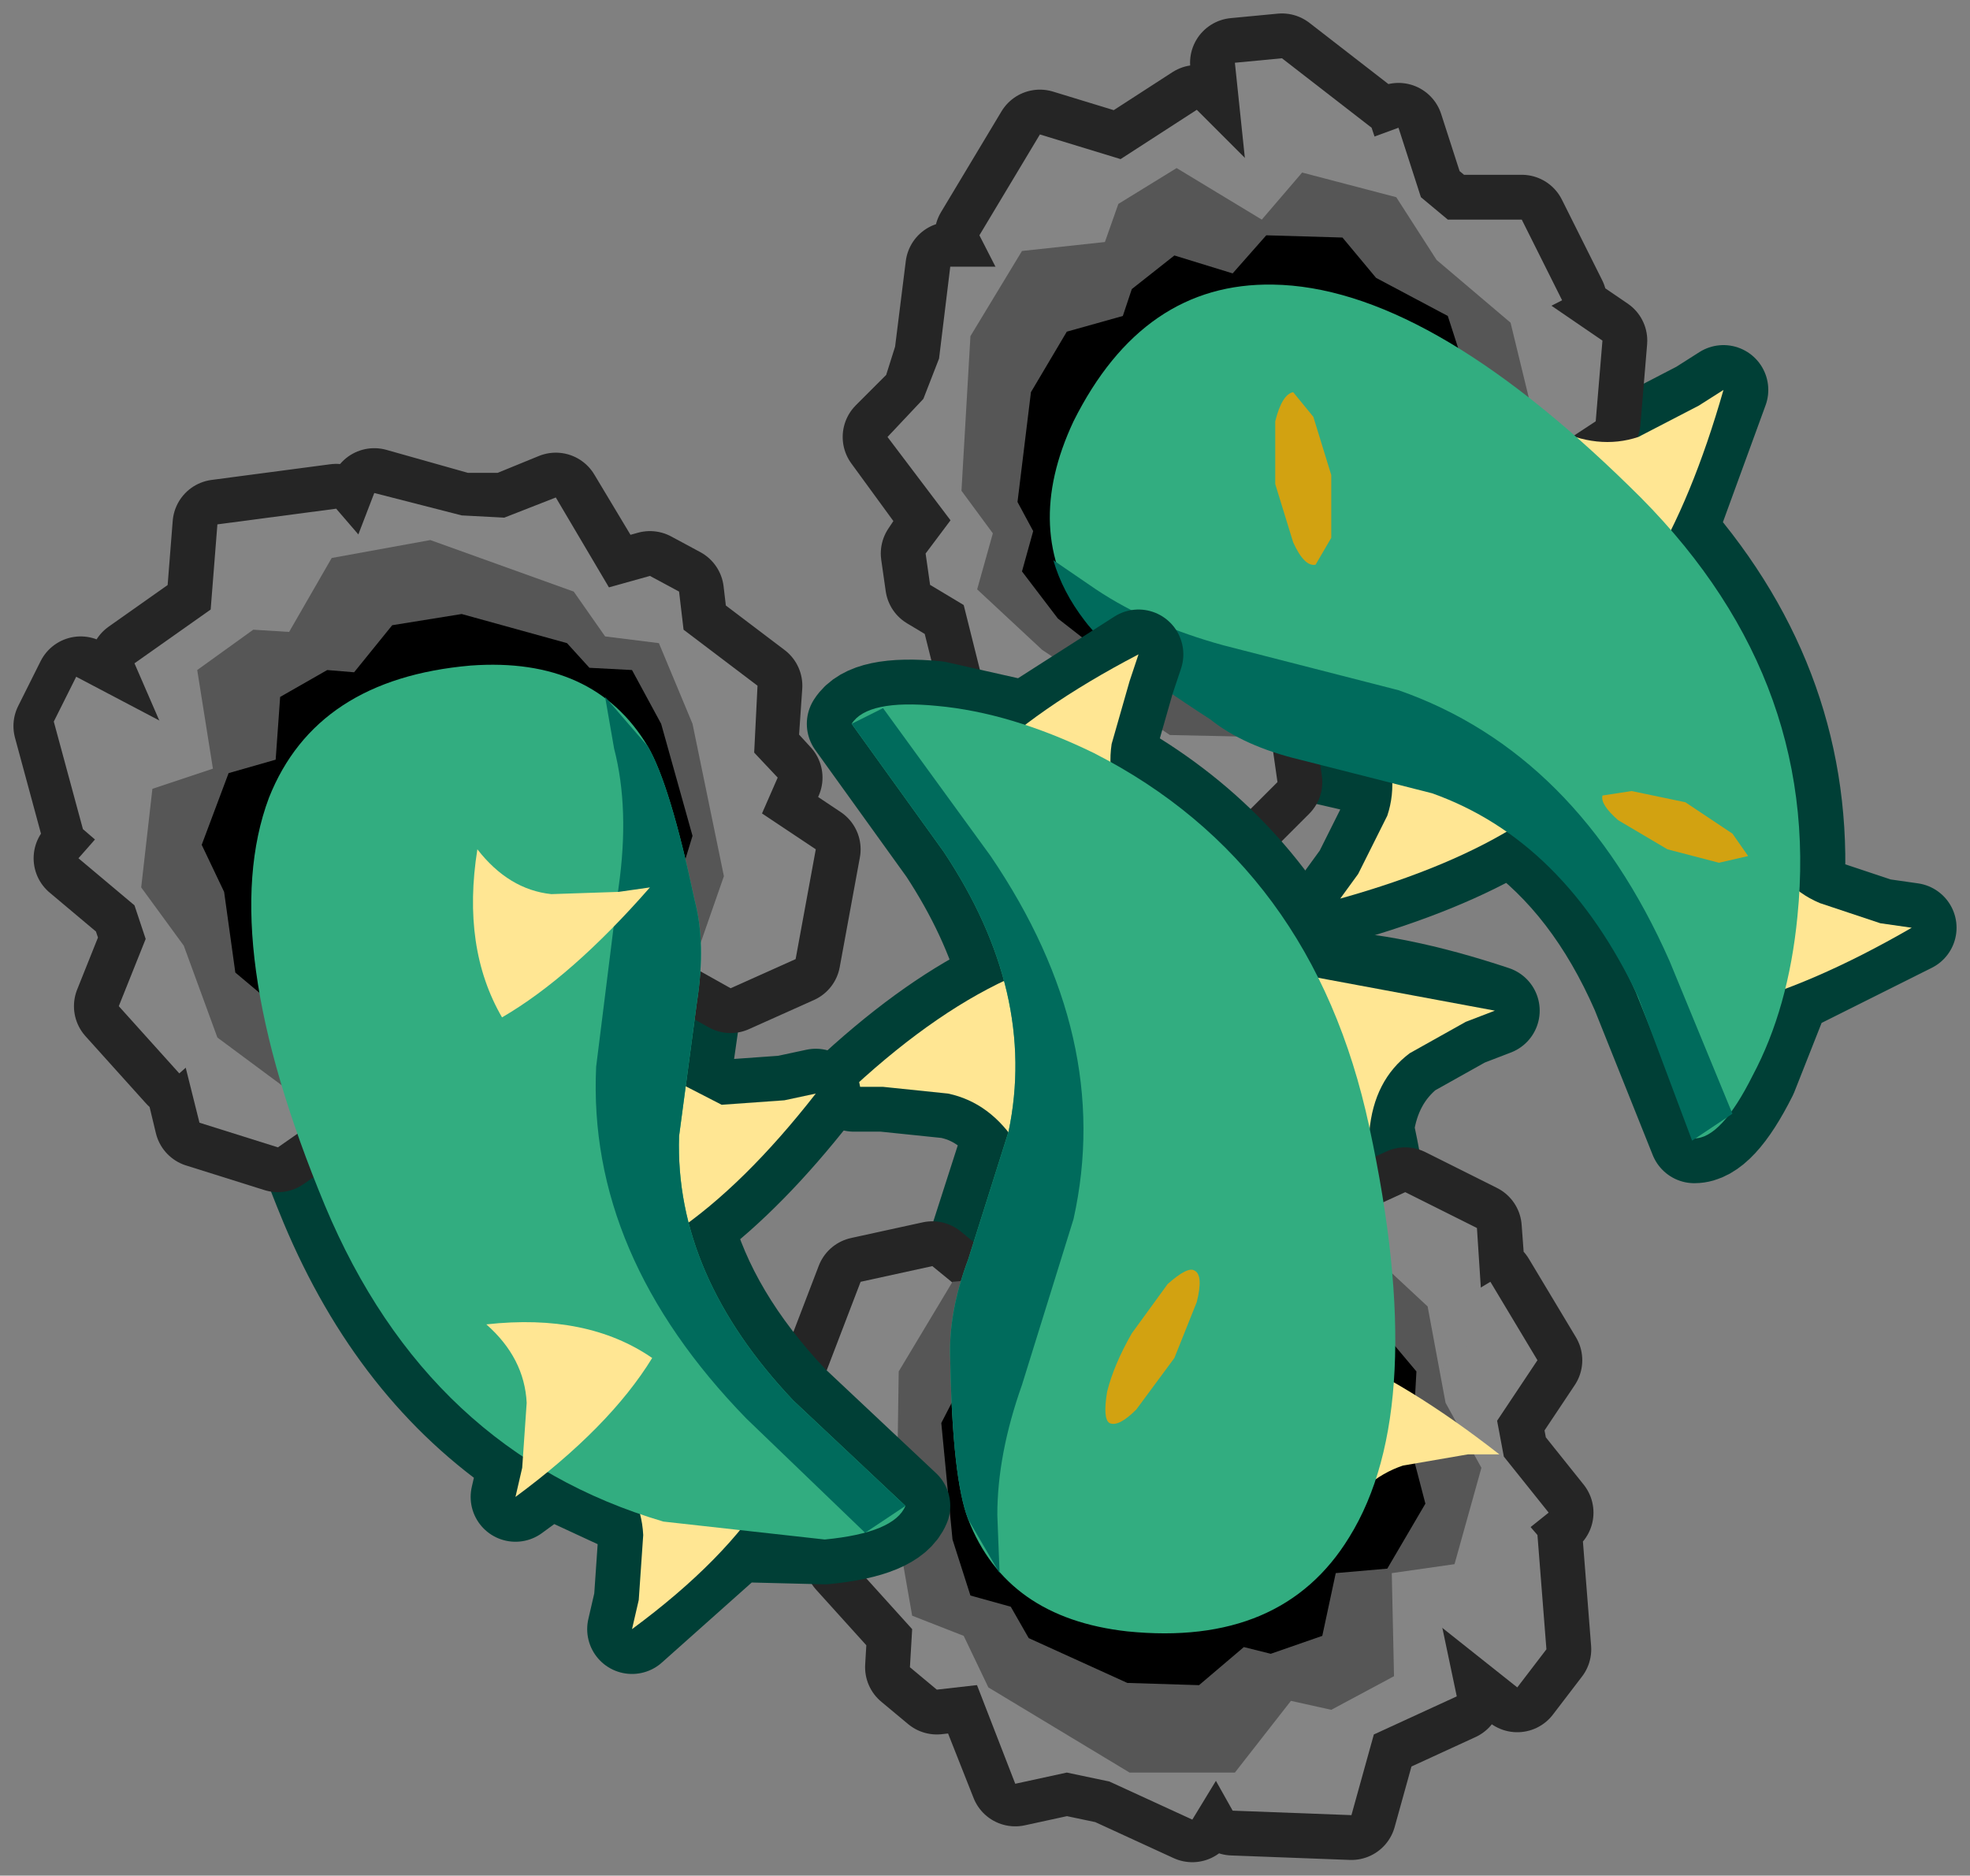 <?xml version="1.0" encoding="UTF-8" standalone="no"?>
<svg xmlns:xlink="http://www.w3.org/1999/xlink" height="41.85px" width="43.95px" xmlns="http://www.w3.org/2000/svg">
  <rect width="100%" height="100%" fill="#808080" stroke="none"/>
  <g transform="matrix(1.0, 0.0, 0.0, 1.0, 21.05, 21.25)">
    <path d="M2.9 -11.85 Q4.45 -14.95 7.35 -14.9 10.3 -14.85 14.15 -11.5 14.85 -11.3 15.5 -11.5 L16.85 -12.2 17.4 -12.55 16.25 -9.4 Q19.35 -5.85 19.1 -1.35 L19.55 -1.1 20.9 -0.65 21.6 -0.55 18.8 0.85 18.05 2.75 Q17.35 4.15 16.75 4.15 L15.45 0.9 Q14.4 -1.5 12.65 -2.75 11.15 -1.85 8.85 -1.2 L9.25 -1.75 9.9 -3.05 10.0 -3.95 8.05 -4.4 Q6.8 -4.7 5.95 -5.3 3.75 -6.75 3.1 -7.5 1.75 -9.4 2.9 -11.85" fill="#ffffff" fill-rule="evenodd" stroke="none"/>
    <path d="M2.9 -11.85 Q4.45 -14.95 7.35 -14.9 10.3 -14.85 14.15 -11.5 14.85 -11.3 15.5 -11.5 L16.85 -12.2 17.4 -12.55 16.25 -9.4 Q19.35 -5.85 19.1 -1.35 L19.55 -1.1 20.9 -0.65 21.6 -0.55 18.8 0.85 18.05 2.75 Q17.35 4.15 16.75 4.15 L15.45 0.9 Q14.4 -1.5 12.65 -2.75 11.15 -1.85 8.85 -1.2 L9.25 -1.75 9.9 -3.05 10.0 -3.95 8.05 -4.4 Q6.8 -4.7 5.95 -5.3 3.75 -6.75 3.1 -7.5 1.75 -9.4 2.9 -11.85 Z" fill="none" stroke="#003f36" stroke-linecap="square" stroke-linejoin="round" stroke-width="2.0"/>
    <path d="M-0.4 -12.35 L-1.25 -11.5 0.1 -9.65 -0.4 -8.9 -0.3 -8.2 0.45 -7.75 0.95 -5.75 2.35 -5.25 2.7 -4.55 3.6 -4.6 3.85 -3.2 6.3 -2.65 7.45 -3.8 7.25 -5.2 4.25 -8.25 4.0 -7.9 2.65 -10.35 1.8 -10.45 2.9 -12.85 2.55 -13.6 3.2 -13.25 7.3 -14.4 7.5 -15.55 8.6 -15.65 8.6 -15.1 10.55 -13.75 10.15 -13.05 12.8 -10.7 14.55 -11.85 14.7 -13.65 13.6 -14.4 13.8 -14.55 12.9 -16.35 11.25 -16.35 10.65 -16.85 10.15 -18.4 Q9.9 -18.25 9.7 -18.2 L9.55 -18.4 7.55 -19.95 6.5 -19.85 6.7 -17.7 5.65 -18.8 3.95 -17.7 2.15 -18.25 0.8 -16.0 1.2 -15.25 0.15 -15.3 -0.1 -13.3 -0.4 -12.35" fill="#ffffff" fill-rule="evenodd" stroke="none"/>
    <path d="M-0.4 -12.35 L-0.1 -13.3 0.15 -15.3 1.2 -15.25 0.8 -16.0 2.15 -18.25 3.95 -17.7 5.65 -18.8 6.7 -17.7 6.5 -19.85 7.55 -19.95 9.55 -18.4 9.7 -18.2 Q9.9 -18.25 10.15 -18.4 L10.65 -16.85 11.25 -16.35 12.9 -16.35 13.8 -14.55 13.6 -14.4 14.7 -13.65 14.55 -11.85 12.8 -10.7 10.15 -13.05 10.55 -13.75 8.6 -15.1 8.6 -15.65 7.5 -15.55 7.3 -14.4 3.2 -13.25 2.55 -13.6 2.9 -12.85 1.8 -10.45 2.65 -10.35 4.0 -7.9 4.25 -8.25 7.25 -5.2 7.45 -3.8 6.3 -2.65 3.85 -3.2 3.6 -4.6 2.7 -4.55 2.35 -5.25 0.95 -5.75 0.45 -7.75 -0.3 -8.2 -0.4 -8.9 0.1 -9.65 -1.25 -11.5 -0.4 -12.35 Z" fill="none" stroke="#252525" stroke-linecap="square" stroke-linejoin="round" stroke-width="2.0"/>
    <path d="M1.9 -13.85 L3.2 -13.25 7.3 -14.4 7.7 -16.75 5.65 -18.8 3.95 -17.7 2.15 -18.25 0.8 -16.0 1.9 -13.85" fill="#858585" fill-rule="evenodd" stroke="none"/>
    <path d="M6.5 -19.85 L6.95 -15.55 8.9 -15.65 10.3 -16.15 9.55 -18.4 7.55 -19.95 6.5 -19.85" fill="#858585" fill-rule="evenodd" stroke="none"/>
    <path d="M10.15 -18.4 L8.65 -17.85 8.6 -15.1 11.25 -13.25 13.8 -14.55 12.9 -16.35 11.25 -16.35 10.65 -16.85 10.15 -18.4" fill="#858585" fill-rule="evenodd" stroke="none"/>
    <path d="M12.8 -14.95 L10.95 -14.45 10.15 -13.05 12.8 -10.7 14.55 -11.85 14.7 -13.65 12.8 -14.95" fill="#858585" fill-rule="evenodd" stroke="none"/>
    <path d="M0.15 -15.3 L-0.1 -13.25 -0.45 -12.35 -1.25 -11.5 0.3 -9.45 1.6 -10.2 2.9 -12.85 1.5 -15.3 0.15 -15.3" fill="#858585" fill-rule="evenodd" stroke="none"/>
    <path d="M2.65 -10.35 L0.95 -10.7 -0.4 -8.9 -0.3 -8.2 0.45 -7.75 0.95 -5.75 2.9 -5.1 4.25 -7.5 2.65 -10.35" fill="#858585" fill-rule="evenodd" stroke="none"/>
    <path d="M7.25 -5.2 L4.25 -8.25 2.2 -5.6 2.7 -4.55 3.6 -4.6 3.85 -3.2 6.3 -2.65 7.45 -3.8 7.25 -5.2" fill="#858585" fill-rule="evenodd" stroke="none"/>
    <path d="M1.1 -9.35 L0.75 -8.1 2.2 -6.75 5.05 -4.85 7.35 -4.8 13.1 -12.2 12.65 -14.05 11.0 -15.45 10.1 -16.85 8.0 -17.4 7.1 -16.35 5.2 -17.5 3.9 -16.7 3.6 -15.85 1.75 -15.65 0.6 -13.75 0.4 -10.3 1.1 -9.35" fill="#565656" fill-rule="evenodd" stroke="none"/>
    <path d="M1.75 -8.5 L2.55 -7.45 4.6 -5.85 6.5 -5.7 11.75 -12.65 11.25 -14.2 9.65 -15.05 8.9 -15.95 7.2 -16.0 6.45 -15.15 5.15 -15.55 4.2 -14.8 4.0 -14.2 2.75 -13.85 1.95 -12.5 1.65 -10.05 2.0 -9.4 1.75 -8.5" fill="#000000" fill-rule="evenodd" stroke="none"/>
    <path d="M9.9 -3.05 L9.25 -1.75 8.85 -1.2 Q11.35 -1.9 12.9 -2.9 11.85 -4.4 9.7 -5.0 10.2 -3.95 9.9 -3.05" fill="#ffe693" fill-rule="evenodd" stroke="none"/>
    <path d="M15.5 -11.5 L16.85 -12.2 17.4 -12.55 Q16.7 -10.1 15.75 -8.55 14.25 -9.55 13.6 -11.7 14.6 -11.2 15.5 -11.5" fill="#ffe693" fill-rule="evenodd" stroke="none"/>
    <path d="M19.55 -1.1 L20.9 -0.65 21.6 -0.55 Q19.35 0.75 17.55 1.2 17.15 -0.6 18.25 -2.6 18.6 -1.5 19.55 -1.1" fill="#ffe693" fill-rule="evenodd" stroke="none"/>
    <path d="M5.95 -5.3 Q6.8 -4.7 8.05 -4.4 L10.9 -3.65 Q13.9 -2.6 15.45 0.9 L16.75 4.15 Q17.35 4.15 18.05 2.75 18.85 1.25 19.05 -0.8 19.6 -6.25 15.3 -10.4 10.75 -14.85 7.35 -14.9 4.45 -14.95 2.9 -11.85 1.75 -9.4 3.1 -7.5 3.75 -6.75 5.95 -5.3" fill="#32ad80" fill-rule="evenodd" stroke="none"/>
    <path d="M3.4 -8.1 L2.45 -8.75 Q2.65 -8.05 3.15 -7.4 3.7 -6.65 5.95 -5.2 6.7 -4.6 7.95 -4.3 L10.9 -3.55 Q13.85 -2.5 15.5 1.0 L16.7 4.2 17.6 3.6 16.2 0.2 Q14.15 -4.45 10.15 -5.85 L6.25 -6.85 Q4.6 -7.3 3.4 -8.1" fill="#006b5c" fill-rule="evenodd" stroke="none"/>
    <path d="M4.15 -6.05 L3.75 -4.65 3.75 -4.25 Q6.8 -2.55 8.35 0.5 10.05 0.55 12.3 1.3 L11.65 1.55 10.4 2.25 Q9.65 2.85 9.5 3.9 L9.5 3.95 Q10.2 7.25 10.05 9.6 L12.4 11.2 11.7 11.2 10.25 11.45 9.65 11.75 9.05 13.05 Q7.55 15.5 4.1 15.15 1.4 14.85 0.55 12.65 0.2 11.75 0.15 9.1 0.1 8.05 0.55 6.85 L1.45 4.05 Q0.9 3.3 0.1 3.15 L-1.35 3.0 -2.0 3.0 Q-0.25 1.4 1.35 0.65 0.95 -0.8 0.0 -2.25 L-2.05 -5.1 Q-1.7 -5.65 -0.15 -5.5 L1.85 -5.05 4.35 -6.65 4.15 -6.05" fill="#ffffff" fill-rule="evenodd" stroke="none"/>
    <path d="M4.15 -6.05 L4.35 -6.65 1.85 -5.05 -0.15 -5.5 Q-1.7 -5.65 -2.05 -5.1 L0.0 -2.25 Q0.95 -0.8 1.35 0.65 -0.25 1.4 -2.0 3.0 L-1.35 3.0 0.1 3.15 Q0.9 3.3 1.45 4.05 L0.55 6.85 Q0.1 8.05 0.15 9.1 0.2 11.75 0.55 12.65 1.4 14.85 4.1 15.15 7.55 15.5 9.05 13.05 L9.65 11.75 10.25 11.45 11.7 11.2 12.4 11.2 10.05 9.6 Q10.2 7.25 9.5 3.95 L9.5 3.9 Q9.65 2.85 10.4 2.25 L11.65 1.55 12.3 1.3 Q10.05 0.55 8.35 0.5 6.8 -2.55 3.75 -4.25 L3.75 -4.65 4.15 -6.05 Z" fill="none" stroke="#003f36" stroke-linecap="square" stroke-linejoin="round" stroke-width="2.0"/>
    <path d="M2.75 18.25 L1.6 18.5 0.75 16.35 -0.15 16.45 -0.75 15.95 -0.7 15.1 -2.1 13.55 -1.75 12.15 -2.2 11.45 -1.7 10.75 -2.75 9.7 -1.85 7.35 -0.25 7.0 0.85 7.9 1.8 12.15 1.35 12.15 2.65 14.6 2.35 15.35 4.95 15.65 5.35 16.4 5.45 15.65 8.65 12.8 9.7 13.25 10.35 12.35 9.85 12.1 9.75 9.7 8.95 9.65 8.45 6.2 10.3 5.35 11.9 6.15 12.0 7.5 12.2 7.35 13.25 9.1 12.35 10.45 12.5 11.25 13.5 12.5 13.1 12.8 13.25 13.0 13.45 15.55 12.8 16.4 11.1 15.1 11.45 16.6 9.6 17.45 9.1 19.25 6.45 19.15 6.05 18.45 5.55 19.3 3.7 18.45 2.75 18.25" fill="#ffffff" fill-rule="evenodd" stroke="none"/>
    <path d="M2.75 18.25 L3.7 18.45 5.55 19.3 6.05 18.45 6.45 19.15 9.1 19.25 9.6 17.45 11.45 16.6 11.1 15.1 12.8 16.4 13.45 15.55 13.25 13.0 13.1 12.8 13.5 12.5 12.5 11.25 12.35 10.45 13.25 9.1 12.2 7.35 12.0 7.5 11.9 6.15 10.3 5.35 8.45 6.2 8.95 9.65 9.75 9.7 9.85 12.1 10.35 12.35 9.7 13.25 8.65 12.8 5.45 15.65 5.35 16.4 4.95 15.65 2.35 15.35 2.65 14.6 1.35 12.15 1.8 12.15 0.85 7.9 -0.25 7.0 -1.85 7.35 -2.75 9.7 -1.7 10.75 -2.2 11.45 -1.75 12.15 -2.1 13.55 -0.7 15.1 -0.75 15.95 -0.15 16.45 0.75 16.35 1.6 18.5 2.75 18.25 Z" fill="none" stroke="#252525" stroke-linecap="square" stroke-linejoin="round" stroke-width="2.0"/>
    <path d="M5.3 17.1 L5.45 15.65 8.65 12.8 10.85 13.75 11.45 16.6 9.6 17.45 9.1 19.25 6.45 19.15 5.3 17.1" fill="#858585" fill-rule="evenodd" stroke="none"/>
    <path d="M5.55 19.35 L3.7 18.5 2.75 18.3 1.6 18.55 0.65 16.1 2.0 15.4 4.95 15.7 6.25 18.2 5.55 19.35" fill="#858585" fill-rule="evenodd" stroke="none"/>
    <path d="M2.65 14.6 L2.05 16.2 -0.15 16.45 -0.75 15.95 -0.7 15.1 -2.1 13.55 -1.65 11.6 1.1 11.7 2.65 14.6" fill="#858585" fill-rule="evenodd" stroke="none"/>
    <path d="M12.8 16.4 L9.4 13.7 10.5 12.1 11.7 11.2 13.25 13.0 13.45 15.55 12.8 16.4" fill="#858585" fill-rule="evenodd" stroke="none"/>
    <path d="M13.5 12.5 L12.25 13.5 9.85 12.1 9.7 8.85 12.2 7.35 13.25 9.1 12.35 10.45 12.5 11.25 13.5 12.5" fill="#858585" fill-rule="evenodd" stroke="none"/>
    <path d="M12.05 8.45 L10.6 9.75 8.95 9.65 8.45 6.2 10.3 5.35 11.9 6.15 12.05 8.45" fill="#858585" fill-rule="evenodd" stroke="none"/>
    <path d="M0.85 7.9 L1.8 12.15 -1.6 12.45 -2.2 11.45 -1.7 10.75 -2.75 9.7 -1.85 7.35 -0.25 7.0 0.85 7.9" fill="#858585" fill-rule="evenodd" stroke="none"/>
    <path d="M4.15 18.3 L1.0 16.4 0.45 15.25 -0.7 14.8 -1.05 12.8 -1.0 9.35 0.2 7.35 9.35 6.55 10.8 7.9 11.2 10.05 12.0 11.5 11.4 13.65 10.0 13.85 10.05 16.15 8.65 16.9 7.75 16.7 6.5 18.3 4.15 18.3" fill="#565656" fill-rule="evenodd" stroke="none"/>
    <path d="M0.6 14.35 L0.2 13.1 -0.05 10.5 0.8 8.85 9.5 8.1 10.55 9.35 10.45 11.15 10.75 12.3 9.9 13.75 8.75 13.85 8.45 15.25 7.3 15.65 6.7 15.5 5.7 16.35 4.1 16.3 1.9 15.3 1.5 14.6 0.6 14.35" fill="#000000" fill-rule="evenodd" stroke="none"/>
    <path d="M10.4 2.25 L11.65 1.55 12.3 1.3 8.0 0.5 Q8.0 2.35 9.5 4.0 9.6 2.85 10.4 2.25" fill="#ffe693" fill-rule="evenodd" stroke="none"/>
    <path d="M3.75 -4.65 L4.15 -6.05 4.35 -6.65 Q2.05 -5.45 0.75 -4.15 2.1 -2.9 4.3 -2.75 3.6 -3.65 3.75 -4.65" fill="#ffe693" fill-rule="evenodd" stroke="none"/>
    <path d="M0.1 3.15 L-1.35 3.0 -2.0 3.0 Q-0.1 1.25 1.65 0.5 2.35 2.2 1.65 4.3 1.05 3.35 0.1 3.15" fill="#ffe693" fill-rule="evenodd" stroke="none"/>
    <path d="M10.25 11.45 L11.7 11.2 12.4 11.2 Q10.35 9.6 8.65 8.9 8.0 10.65 8.75 12.75 9.35 11.75 10.25 11.45" fill="#ffe693" fill-rule="evenodd" stroke="none"/>
    <path d="M0.15 9.1 Q0.1 8.05 0.55 6.85 L1.45 4.0 Q2.1 0.9 0.0 -2.25 L-2.05 -5.1 Q-1.7 -5.65 -0.15 -5.5 1.5 -5.35 3.35 -4.45 8.25 -1.95 9.5 3.9 10.85 10.15 9.05 13.05 7.55 15.5 4.1 15.15 1.4 14.85 0.55 12.65 0.2 11.75 0.15 9.1" fill="#32ad80" fill-rule="evenodd" stroke="none"/>
    <path d="M-2.05 -5.1 L-1.35 -5.45 1.05 -2.15 Q3.8 1.9 2.9 5.95 L1.75 9.65 Q1.2 11.2 1.2 12.55 L1.25 13.85 0.55 12.65 Q0.2 11.75 0.15 9.1 0.1 8.05 0.55 6.85 L1.45 4.0 Q2.1 0.9 0.0 -2.25 L-2.05 -5.1" fill="#006b5c" fill-rule="evenodd" stroke="none"/>
    <path d="M-6.6 -4.6 Q-6.1 -3.75 -5.55 -1.15 -5.3 -0.2 -5.5 1.1 L-5.8 3.2 -4.95 3.4 -3.55 3.3 -2.85 3.15 Q-4.3 5.0 -5.7 6.05 -5.15 8.1 -3.35 10.0 L-0.85 12.35 Q-1.1 12.95 -2.65 13.1 L-4.65 13.05 -6.95 15.1 -6.8 14.45 -6.7 13.0 -6.75 12.55 -8.8 11.6 -9.55 12.15 -9.4 11.5 -9.35 11.3 Q-12.25 9.35 -13.8 5.65 -16.25 -0.25 -15.05 -3.45 -14.0 -6.1 -10.55 -6.4 -7.8 -6.6 -6.6 -4.6" fill="#ffffff" fill-rule="evenodd" stroke="none"/>
    <path d="M-6.6 -4.6 Q-7.8 -6.6 -10.55 -6.4 -14.0 -6.1 -15.05 -3.45 -16.25 -0.25 -13.8 5.65 -12.25 9.35 -9.35 11.3 L-9.4 11.5 -9.55 12.15 -8.8 11.6 -6.75 12.55 -6.7 13.0 -6.8 14.45 -6.95 15.1 -4.65 13.05 -2.65 13.1 Q-1.1 12.95 -0.85 12.35 L-3.35 10.0 Q-5.15 8.1 -5.7 6.05 -4.3 5.0 -2.85 3.15 L-3.55 3.3 -4.95 3.4 -5.8 3.2 -5.5 1.1 Q-5.3 -0.2 -5.55 -1.15 -6.1 -3.75 -6.6 -4.6 Z" fill="none" stroke="#003f36" stroke-linecap="square" stroke-linejoin="round" stroke-width="2.0"/>
    <path d="M-9.75 -9.7 L-8.65 -10.15 -7.45 -8.15 -6.55 -8.4 -5.9 -8.05 -5.8 -7.2 -4.15 -5.95 -4.25 -4.5 -3.7 -3.9 -4.05 -3.1 -2.85 -2.3 -3.3 0.15 -4.75 0.8 -6.0 0.1 -7.7 -3.85 -7.25 -3.95 -9.0 -6.1 -8.85 -6.9 -11.5 -6.75 -11.95 -7.35 -11.95 -6.6 -14.55 -3.3 -15.7 -3.55 -16.2 -2.55 -15.65 -2.35 -15.1 0.0 -14.3 -0.1 -13.2 3.2 -14.85 4.35 -16.6 3.8 -16.9 2.55 -17.05 2.7 -18.4 1.2 -17.8 -0.3 -18.05 -1.05 -19.3 -2.1 -18.9 -2.5 -19.1 -2.65 -19.75 -5.05 -19.25 -6.05 -17.4 -5.1 -18.05 -6.45 -16.35 -7.65 -16.2 -9.55 -13.55 -9.9 -13.0 -9.25 -12.7 -10.25 -10.75 -9.7 -9.75 -9.7" fill="#ffffff" fill-rule="evenodd" stroke="none"/>
    <path d="M-9.75 -9.7 L-10.75 -9.7 -12.7 -10.25 -13.0 -9.25 -13.55 -9.9 -16.2 -9.55 -16.35 -7.65 -18.05 -6.45 -17.4 -5.1 -19.25 -6.05 -19.75 -5.05 -19.1 -2.65 -18.9 -2.5 -19.3 -2.1 -18.05 -1.05 -17.8 -0.3 -18.4 1.2 -17.05 2.7 -16.9 2.55 -16.6 3.8 -14.85 4.35 -13.2 3.2 -14.3 -0.1 -15.1 0.0 -15.65 -2.35 -16.2 -2.55 -15.7 -3.55 -14.55 -3.3 -11.95 -6.6 -11.95 -7.35 -11.5 -6.75 -8.85 -6.9 -9.0 -6.1 -7.25 -3.95 -7.7 -3.85 -6.0 0.1 -4.75 0.8 -3.3 0.15 -2.85 -2.3 -4.05 -3.1 -3.7 -3.9 -4.25 -4.5 -4.15 -5.95 -5.8 -7.2 -5.9 -8.05 -6.55 -8.4 -7.45 -8.15 -8.65 -10.15 -9.75 -9.7 Z" fill="none" stroke="#252525" stroke-linecap="square" stroke-linejoin="round" stroke-width="2.0"/>
    <path d="M-12.0 -8.1 L-11.95 -6.6 -14.55 -3.3 -16.9 -3.8 -18.05 -6.45 -16.35 -7.65 -16.2 -9.55 -13.55 -9.9 -12.0 -8.1" fill="#858585" fill-rule="evenodd" stroke="none"/>
    <path d="M-19.35 -6.15 L-15.55 -4.15 -16.4 -2.35 -17.4 -1.2 -19.2 -2.75 -19.85 -5.15 -19.35 -6.15" fill="#858585" fill-rule="evenodd" stroke="none"/>
    <path d="M-19.3 -2.1 L-18.2 -3.35 -15.65 -2.35 -14.9 0.8 -17.05 2.7 -18.4 1.2 -17.8 -0.3 -18.05 -1.05 -19.3 -2.1" fill="#858585" fill-rule="evenodd" stroke="none"/>
    <path d="M-17.15 1.6 L-15.95 0.1 -14.3 -0.1 -13.2 3.2 -14.85 4.35 -16.6 3.8 -17.15 1.6" fill="#858585" fill-rule="evenodd" stroke="none"/>
    <path d="M-12.7 -10.25 L-10.75 -9.75 -9.8 -9.7 -8.65 -10.15 -7.35 -7.95 -8.55 -6.95 -11.5 -6.75 -13.2 -8.95 -12.7 -10.25" fill="#858585" fill-rule="evenodd" stroke="none"/>
    <path d="M-9.0 -6.1 L-8.7 -7.8 -6.55 -8.4 -5.9 -8.05 -5.8 -7.2 -4.15 -5.95 -4.25 -3.95 -6.95 -3.55 -9.0 -6.1" fill="#858585" fill-rule="evenodd" stroke="none"/>
    <path d="M-6.0 0.1 L-7.7 -3.85 -4.5 -4.75 -3.7 -3.9 -4.05 -3.1 -2.85 -2.3 -3.3 0.15 -4.75 0.8 -6.0 0.1" fill="#858585" fill-rule="evenodd" stroke="none"/>
    <path d="M-7.55 -7.05 L-6.35 -6.9 -5.6 -5.1 -4.9 -1.7 -5.65 0.45 -14.65 3.05 -16.2 1.9 -16.95 -0.15 -17.9 -1.45 -17.65 -3.65 -16.3 -4.1 -16.65 -6.3 -15.4 -7.2 -14.6 -7.15 -13.65 -8.8 -11.45 -9.2 -8.25 -8.05 -7.55 -7.05" fill="#565656" fill-rule="evenodd" stroke="none"/>
    <path d="M-6.95 -6.3 L-6.3 -5.1 -5.6 -2.6 -6.15 -0.8 -14.55 1.5 -15.8 0.45 -16.05 -1.35 -16.55 -2.4 -15.95 -4.0 -14.9 -4.3 -14.8 -5.7 -13.75 -6.3 -13.15 -6.25 -12.3 -7.3 -10.75 -7.55 -8.4 -6.9 -7.9 -6.35 -6.95 -6.3" fill="#000000" fill-rule="evenodd" stroke="none"/>
    <path d="M-6.7 13.0 L-6.8 14.45 -6.95 15.1 Q-4.85 13.55 -3.9 12.0 -5.35 11.0 -7.6 11.25 -6.75 12.0 -6.7 13.0" fill="#ffe693" fill-rule="evenodd" stroke="none"/>
    <path d="M-4.95 3.4 L-3.55 3.3 -2.85 3.15 Q-4.45 5.2 -6.0 6.25 -6.95 4.7 -6.7 2.5 L-4.95 3.4" fill="#ffe693" fill-rule="evenodd" stroke="none"/>
    <path d="M-5.55 -1.15 Q-5.3 -0.2 -5.5 1.1 L-5.9 4.1 Q-6.0 7.2 -3.35 10.0 L-0.85 12.35 Q-1.1 12.95 -2.65 13.1 L-6.25 12.7 Q-11.5 11.15 -13.8 5.65 -16.25 -0.25 -15.05 -3.45 -14.0 -6.1 -10.55 -6.4 -7.8 -6.6 -6.6 -4.6 -6.1 -3.75 -5.55 -1.15" fill="#32ad80" fill-rule="evenodd" stroke="none"/>
    <path d="M-7.35 -4.55 L-7.55 -5.7 -6.6 -4.6 Q-6.1 -3.75 -5.55 -1.15 -5.3 -0.2 -5.5 1.1 L-5.9 4.1 Q-6.0 7.2 -3.35 10.0 L-0.85 12.35 -1.75 12.95 -4.4 10.4 Q-7.95 6.75 -7.75 2.55 L-7.25 -1.45 Q-7.0 -3.2 -7.35 -4.55" fill="#006b5c" fill-rule="evenodd" stroke="none"/>
    <path d="M-8.75 -1.3 L-7.25 -1.35 -6.55 -1.45 Q-8.3 0.55 -9.85 1.45 -10.75 -0.1 -10.4 -2.3 -9.7 -1.4 -8.75 -1.3" fill="#ffe693" fill-rule="evenodd" stroke="none"/>
    <path d="M-9.3 10.05 L-9.4 11.5 -9.55 12.15 Q-7.45 10.6 -6.5 9.05 -7.95 8.05 -10.2 8.3 -9.35 9.05 -9.3 10.05" fill="#ffe693" fill-rule="evenodd" stroke="none"/>
    <path d="M4.3 10.2 Q3.9 10.6 3.7 10.5 3.55 10.4 3.65 9.8 3.8 9.2 4.2 8.5 L5.0 7.4 Q5.45 7.0 5.6 7.1 5.8 7.2 5.65 7.8 L5.15 9.05 4.3 10.2" fill="#d2a211" fill-rule="evenodd" stroke="none"/>
    <path d="M8.65 -9.25 L8.3 -8.65 Q8.05 -8.6 7.8 -9.15 L7.4 -10.45 7.4 -11.85 Q7.55 -12.45 7.8 -12.5 L8.25 -11.95 8.65 -10.65 8.65 -9.25" fill="#d2a211" fill-rule="evenodd" stroke="none"/>
    <path d="M17.6 -2.65 L17.95 -2.15 17.3 -2.0 16.15 -2.3 15.05 -2.95 Q14.65 -3.3 14.7 -3.5 L15.35 -3.6 16.55 -3.35 17.6 -2.65" fill="#d2a211" fill-rule="evenodd" stroke="none"/>
  </g>
</svg>
